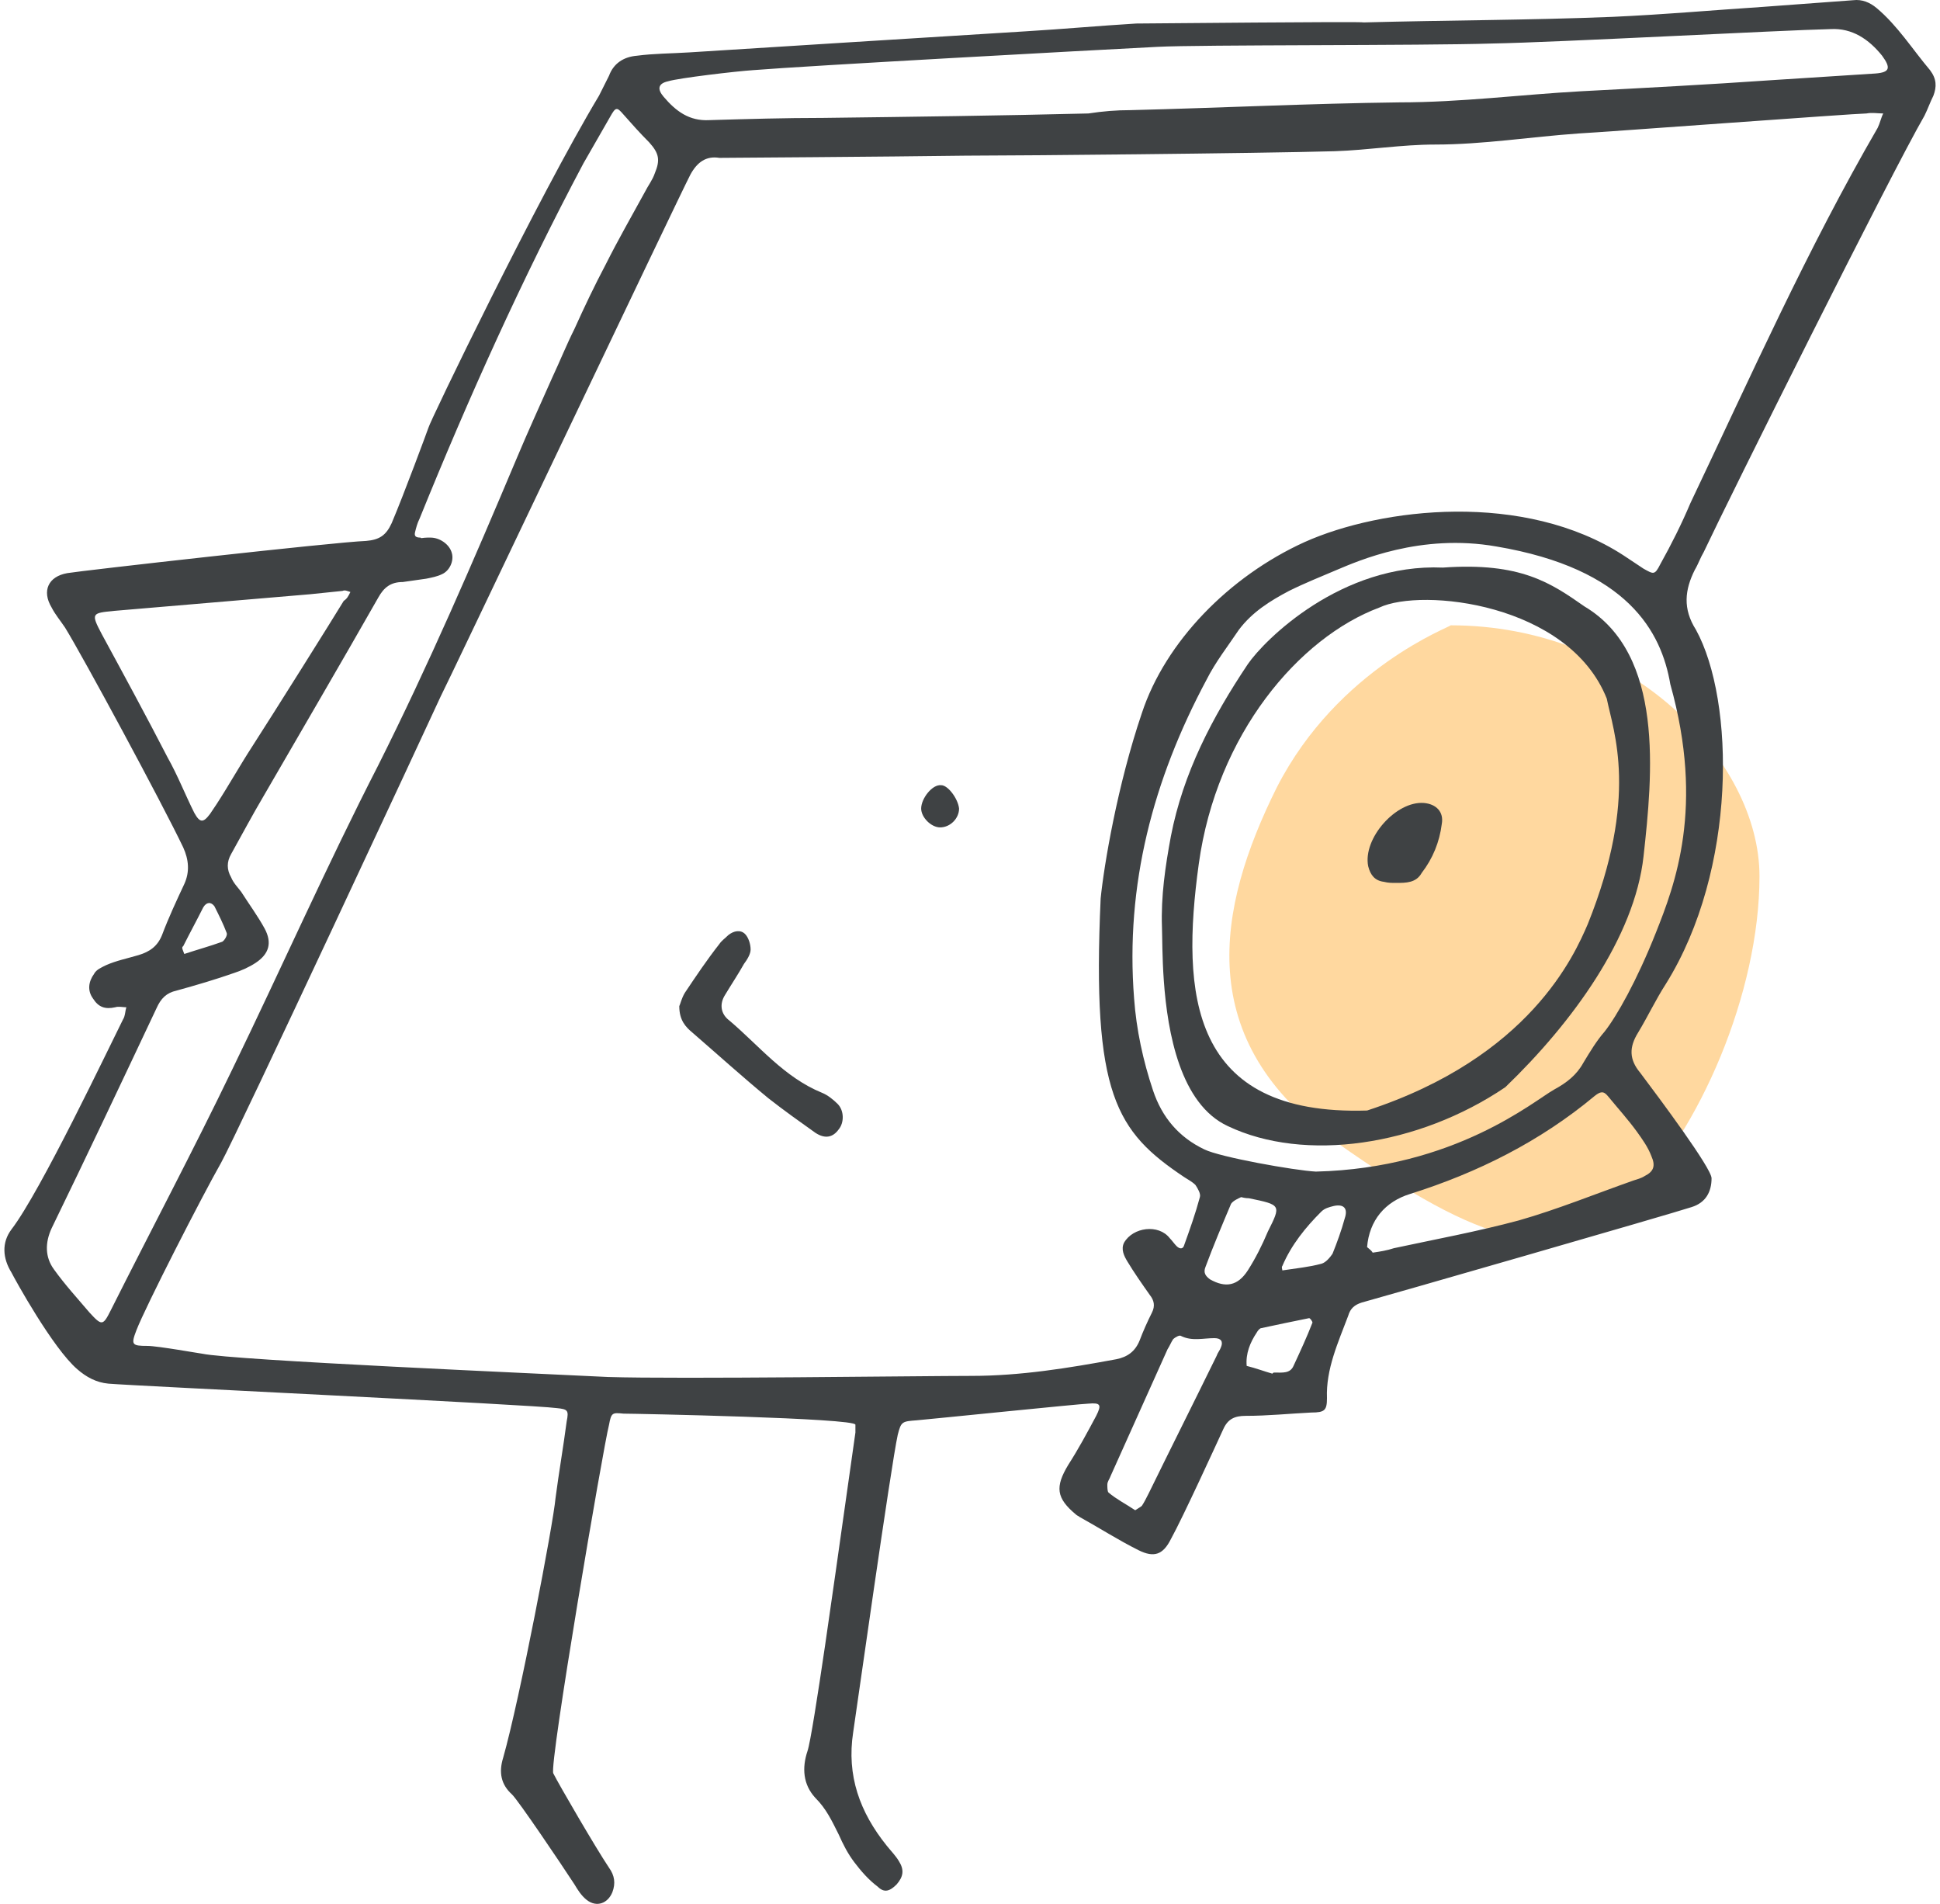 <svg width="106" height="104" viewBox="0 0 106 104" fill="none" xmlns="http://www.w3.org/2000/svg">
<path d="M69.763 43.014C66.473 49.625 65.133 56.842 73.052 62.422C80.97 68.002 85.173 69.336 89.01 65.576C92.848 61.816 96.137 54.234 96.137 47.866C96.137 41.497 89.01 34.158 79.264 34.158C79.326 34.219 73.113 36.463 69.763 43.014Z" fill="#FFD89F"/>
<path fill-rule="evenodd" clip-rule="evenodd" d="M74.514 1.225C79.021 1.103 83.589 1.103 88.097 0.921C90.838 0.8 93.579 0.557 96.32 0.376L101.253 0.012C101.741 -0.049 102.167 0.133 102.533 0.436C103.69 1.407 104.482 2.68 105.456 3.833C105.822 4.318 105.822 4.742 105.639 5.228C105.456 5.592 105.334 5.955 105.152 6.319C103.324 9.473 94.431 27.305 93.091 30.155C92.909 30.459 92.787 30.823 92.604 31.126C92.056 32.218 91.934 33.249 92.665 34.401C94.797 38.283 94.919 47.502 91.02 53.749C90.472 54.598 90.046 55.508 89.498 56.417C89.01 57.206 89.01 57.873 89.62 58.601C90.716 60.057 93.518 63.817 93.518 64.363C93.518 65.091 93.213 65.697 92.421 65.94C91.325 66.304 75.305 70.913 74.392 71.156C74.026 71.277 73.783 71.459 73.661 71.884C73.113 73.339 72.443 74.795 72.504 76.372C72.504 77.039 72.382 77.16 71.651 77.16C70.433 77.221 69.275 77.342 68.057 77.342C67.448 77.342 67.083 77.524 66.839 78.07C66.474 78.859 64.646 82.862 63.976 84.075C63.55 84.924 63.062 85.106 62.21 84.681C61.113 84.135 60.078 83.468 58.982 82.862C58.921 82.801 58.86 82.801 58.799 82.74C57.702 81.831 57.642 81.224 58.373 80.011C58.921 79.162 59.408 78.252 59.895 77.342C60.2 76.736 60.139 76.615 59.469 76.675C59.103 76.675 50.82 77.524 50.089 77.585C49.297 77.645 49.236 77.646 49.053 78.373C48.688 80.011 46.739 93.84 46.617 94.628C46.251 96.993 46.982 98.995 48.444 100.814C48.688 101.118 48.931 101.36 49.114 101.664C49.419 102.149 49.358 102.513 48.992 102.937C48.627 103.301 48.322 103.422 47.957 103.059C47.469 102.695 47.043 102.209 46.678 101.724C46.312 101.239 46.069 100.754 45.825 100.208C45.459 99.48 45.155 98.813 44.546 98.206C43.876 97.479 43.815 96.569 44.119 95.659C44.424 94.81 45.764 85.106 46.008 83.407C46.251 81.709 46.495 79.95 46.739 78.252V77.828C46.8 77.464 34.617 77.221 34.069 77.221C33.46 77.16 33.399 77.16 33.277 77.828C32.973 78.98 29.988 96.448 30.232 96.872C30.536 97.479 32.546 100.936 33.277 102.027C33.582 102.452 33.643 102.877 33.46 103.362C33.216 103.968 32.607 104.211 32.059 103.786C31.755 103.544 31.572 103.241 31.389 102.937C30.597 101.724 28.344 98.388 27.978 98.025C27.369 97.479 27.247 96.811 27.491 96.023C28.404 92.808 30.232 83.225 30.354 81.831C30.536 80.436 30.78 79.04 30.963 77.646C31.085 77.039 31.024 76.978 30.415 76.918C29.135 76.736 7.39 75.705 5.929 75.583C5.259 75.523 4.71 75.219 4.223 74.795C2.883 73.643 0.812 69.882 0.629 69.518C0.142 68.73 0.081 67.881 0.629 67.153C2.213 65.091 5.929 57.267 6.72 55.69C6.842 55.508 6.842 55.205 6.903 55.023C6.72 55.023 6.477 54.962 6.294 55.023C5.746 55.144 5.38 55.023 5.076 54.537C4.771 54.113 4.832 53.628 5.137 53.203C5.259 52.96 5.563 52.839 5.807 52.718C6.355 52.475 6.964 52.354 7.573 52.172C8.182 51.99 8.609 51.687 8.852 51.08C9.218 50.11 9.644 49.2 10.07 48.29C10.375 47.623 10.314 46.956 10.01 46.289C8.852 43.863 4.528 35.857 3.553 34.28C3.309 33.916 3.005 33.552 2.822 33.188C2.274 32.278 2.639 31.49 3.675 31.308C4.345 31.186 18.293 29.61 19.999 29.549C20.73 29.488 21.095 29.246 21.4 28.578C22.07 27.002 23.349 23.544 23.41 23.363C23.471 23.059 29.379 10.808 32.729 5.228L33.277 4.136C33.521 3.469 34.069 3.105 34.8 3.044C35.714 2.923 36.688 2.923 37.663 2.862C39.612 2.741 53.012 1.892 56.058 1.71C58.068 1.589 60.078 1.407 62.088 1.285C62.819 1.285 74.514 1.164 74.514 1.225ZM53.073 75.159C55.753 75.159 58.372 74.734 60.992 74.249C61.601 74.128 62.027 73.825 62.271 73.218C62.453 72.733 62.697 72.187 62.941 71.702C63.123 71.338 63.062 71.034 62.819 70.731C62.392 70.125 61.966 69.518 61.601 68.912C61.418 68.609 61.235 68.245 61.418 67.881C61.905 67.031 63.306 66.85 63.915 67.638C64.037 67.759 64.159 67.941 64.281 68.063C64.463 68.245 64.646 68.245 64.707 68.002C65.012 67.153 65.316 66.304 65.56 65.394C65.621 65.212 65.438 64.909 65.316 64.727C65.133 64.545 64.89 64.424 64.707 64.302C60.992 61.816 59.652 59.814 60.139 49.079C60.322 47.259 61.053 42.892 62.392 38.95C63.672 35.068 67.144 31.49 71.285 29.61C75.488 27.729 83.285 26.82 88.706 30.337L89.802 31.065C90.35 31.369 90.411 31.429 90.716 30.823C91.325 29.731 91.873 28.639 92.361 27.487C95.65 20.573 98.756 13.598 102.593 6.987C102.715 6.744 102.776 6.441 102.898 6.198C102.593 6.198 102.289 6.137 101.984 6.198C101.375 6.198 87.488 7.229 86.269 7.29C83.65 7.472 81.031 7.896 78.412 7.896C76.585 7.896 74.757 8.2 72.93 8.26C68.666 8.382 55.205 8.503 52.769 8.503C48.383 8.563 39.429 8.624 39.307 8.624C38.577 8.503 38.089 8.867 37.724 9.534C37.236 10.444 24.202 37.858 24.08 38.04C23.471 39.374 12.933 61.998 12.081 63.514C11.045 65.333 7.939 71.398 7.451 72.672C7.147 73.461 7.208 73.521 8.06 73.521C8.609 73.521 10.984 73.946 11.045 73.946C12.751 74.31 29.562 75.037 33.216 75.219C37.115 75.341 50.332 75.159 53.073 75.159ZM23.349 29.367H23.532C24.019 29.367 24.567 29.731 24.689 30.216C24.811 30.641 24.567 31.186 24.141 31.369C23.897 31.49 23.593 31.55 23.288 31.611L22.009 31.793C21.339 31.793 20.973 32.096 20.669 32.642C18.598 36.281 16.466 39.92 14.395 43.499C13.786 44.53 13.238 45.561 12.629 46.653C12.385 47.077 12.385 47.502 12.629 47.926C12.751 48.23 12.994 48.472 13.177 48.715C13.603 49.382 14.091 50.049 14.456 50.716C14.882 51.505 14.7 52.111 13.969 52.596C13.603 52.839 13.177 53.021 12.811 53.142C11.776 53.506 10.741 53.809 9.644 54.113C9.096 54.234 8.791 54.537 8.548 55.083C6.659 59.086 4.771 63.089 2.822 67.092C2.457 67.881 2.457 68.669 2.944 69.336C3.553 70.185 4.223 70.913 4.893 71.702C5.563 72.43 5.624 72.43 6.05 71.58C8.243 67.213 10.558 62.847 12.69 58.419C15.37 52.9 17.867 47.259 20.669 41.8C23.41 36.342 25.846 30.701 28.222 25.061C28.831 23.605 29.501 22.149 30.171 20.633C30.597 19.723 30.963 18.814 31.389 17.965C31.937 16.751 32.486 15.599 33.095 14.447C33.765 13.112 34.496 11.839 35.227 10.504C35.409 10.14 35.653 9.837 35.775 9.473C36.079 8.745 36.018 8.382 35.47 7.775C34.983 7.29 34.496 6.744 34.069 6.259C33.704 5.834 33.643 5.834 33.338 6.38L31.876 8.927C28.526 15.235 25.603 21.725 22.923 28.336C22.801 28.578 22.74 28.821 22.679 29.064C22.618 29.306 22.74 29.367 22.983 29.367C22.983 29.428 23.105 29.367 23.349 29.367ZM59.469 6.198C60.261 6.077 60.992 6.016 61.783 6.016C66.656 5.895 71.59 5.652 76.463 5.592C79.813 5.592 83.102 5.167 86.391 4.985C89.863 4.803 93.335 4.621 96.807 4.379L102.472 4.015C103.263 3.954 103.324 3.711 102.837 3.044C102.106 2.134 101.192 1.528 100.035 1.589C97.355 1.649 85.051 2.316 81.518 2.377C77.742 2.498 65.499 2.438 63.245 2.559C59.652 2.741 44.119 3.59 41.135 3.833C40.221 3.893 37.115 4.257 36.506 4.439C35.957 4.56 35.897 4.864 36.262 5.288C36.932 6.077 37.663 6.623 38.759 6.562C40.83 6.501 42.901 6.441 44.972 6.441C49.845 6.38 54.657 6.319 59.469 6.198ZM91.264 37.373C90.777 34.522 88.95 31.065 81.762 29.852C77.62 29.124 74.209 30.641 73.052 31.126C72.199 31.49 71.285 31.854 70.433 32.278C69.397 32.824 68.423 33.431 67.692 34.401C67.083 35.311 66.413 36.16 65.925 37.13C63.002 42.589 61.479 48.351 61.966 54.537C62.088 56.236 62.453 57.934 63.002 59.571C63.489 61.027 64.403 62.119 65.803 62.786C66.656 63.211 70.737 63.938 71.895 63.999C79.508 63.817 83.833 60.117 84.929 59.511C85.599 59.147 86.148 58.722 86.513 58.055C86.879 57.449 87.244 56.842 87.67 56.357C88.34 55.508 89.437 53.567 90.472 50.959C91.508 48.351 93.152 44.105 91.264 37.373ZM19.146 32.339C18.963 32.278 18.842 32.218 18.72 32.278C18.111 32.339 17.562 32.4 16.953 32.46C13.36 32.763 9.827 33.067 6.233 33.37C5.015 33.491 4.954 33.491 5.563 34.644C6.781 36.888 8 39.132 9.157 41.376C9.705 42.346 10.131 43.438 10.619 44.408C10.923 44.954 11.106 44.954 11.471 44.469L11.837 43.923C12.507 42.892 13.116 41.8 13.786 40.769C14.882 39.071 18.233 33.734 18.781 32.824C18.963 32.703 19.024 32.581 19.146 32.339ZM75.001 68.427C75.427 68.366 75.793 68.305 76.158 68.184C78.412 67.699 80.727 67.274 82.98 66.668C85.112 66.061 87.183 65.212 89.254 64.484C89.437 64.424 89.68 64.363 89.863 64.242C90.35 63.999 90.472 63.696 90.229 63.15C90.046 62.665 89.741 62.24 89.437 61.816C88.95 61.148 88.401 60.542 87.853 59.875C87.609 59.571 87.427 59.632 87.122 59.875C84.138 62.361 80.727 64.06 77.072 65.212C75.671 65.637 74.818 66.668 74.696 68.123C74.757 68.184 74.94 68.305 75.001 68.427ZM62.027 82.498C62.21 82.376 62.332 82.316 62.392 82.255C62.514 82.073 62.636 81.831 62.758 81.588C63.976 79.101 65.255 76.554 66.474 74.067C66.534 73.885 66.656 73.764 66.717 73.582C66.839 73.279 66.717 73.097 66.352 73.097C65.743 73.097 65.133 73.279 64.524 72.975C64.463 72.915 64.22 73.036 64.098 73.157C63.976 73.339 63.915 73.521 63.794 73.703L60.687 80.618C60.626 80.799 60.504 80.921 60.504 81.103C60.504 81.224 60.504 81.467 60.565 81.527C60.992 81.891 61.479 82.134 62.027 82.498ZM67.814 65.394C67.692 65.455 67.387 65.576 67.265 65.758C66.778 66.91 66.291 68.063 65.864 69.215C65.743 69.518 65.864 69.7 66.108 69.882C66.961 70.367 67.631 70.246 68.179 69.397C68.605 68.73 68.971 68.002 69.275 67.274C70.006 65.819 70.006 65.819 68.24 65.455C68.179 65.455 68.057 65.455 67.814 65.394ZM69.641 74.977C70.067 74.977 70.494 75.037 70.676 74.613C71.042 73.825 71.407 73.036 71.712 72.248C71.712 72.187 71.59 72.005 71.529 72.005C70.615 72.187 69.763 72.369 68.91 72.551C68.849 72.551 68.727 72.672 68.666 72.793C68.301 73.339 68.057 73.946 68.118 74.613C68.605 74.734 69.093 74.916 69.519 75.037C69.58 74.977 69.58 74.977 69.641 74.977ZM70.067 69.397C70.859 69.276 71.529 69.215 72.199 69.033C72.443 68.972 72.686 68.669 72.808 68.487C73.052 67.881 73.296 67.213 73.478 66.546C73.661 66.001 73.417 65.758 72.869 65.879C72.626 65.94 72.382 66.001 72.199 66.182C71.346 67.031 70.555 68.002 70.067 69.154C70.006 69.215 70.067 69.336 70.067 69.397ZM10.07 52.111C10.801 51.869 11.471 51.687 12.141 51.444C12.263 51.383 12.446 51.08 12.385 50.959C12.202 50.474 11.959 49.989 11.715 49.503C11.532 49.261 11.289 49.261 11.106 49.564C10.741 50.292 10.375 50.959 10.01 51.687C9.888 51.747 10.01 51.929 10.07 52.111Z" fill="#3F4244"/>
<path fill-rule="evenodd" clip-rule="evenodd" d="M37.115 54.962C37.176 54.841 37.237 54.537 37.419 54.234C38.028 53.324 38.638 52.415 39.307 51.565C39.429 51.383 39.612 51.262 39.795 51.08C40.099 50.838 40.465 50.777 40.709 51.02C40.891 51.202 41.013 51.565 41.013 51.869C41.013 52.111 40.83 52.415 40.648 52.657C40.343 53.203 39.977 53.749 39.612 54.355C39.307 54.841 39.368 55.386 39.856 55.75C41.5 57.145 42.84 58.844 44.911 59.693C45.216 59.814 45.52 60.057 45.764 60.299C46.13 60.663 46.13 61.33 45.825 61.694C45.52 62.119 45.094 62.24 44.546 61.876C43.693 61.27 42.84 60.663 41.988 59.996C40.587 58.844 39.247 57.631 37.846 56.418C37.48 56.114 37.115 55.75 37.115 54.962ZM52.403 44.166C52.403 44.712 51.916 45.197 51.368 45.197C50.88 45.197 50.332 44.651 50.332 44.166C50.332 43.62 50.941 42.832 51.429 42.892C51.794 42.892 52.342 43.62 52.403 44.166ZM67.083 61.512C64.497 60.308 63.796 56.431 63.591 53.581C63.497 52.268 63.508 51.172 63.489 50.656C63.428 48.957 63.672 47.32 63.976 45.682C64.646 42.225 66.23 39.193 68.179 36.281C69.093 34.947 73.296 30.762 78.838 31.005C83.102 30.701 84.747 31.854 86.574 33.127C90.96 35.735 90.29 42.346 89.802 46.774C89.315 51.202 85.904 55.872 82.249 59.389C77.498 62.604 71.285 63.514 67.083 61.512ZM74.697 60.663C83.589 57.752 86.026 52.172 86.757 50.474C89.559 43.499 88.158 39.981 87.792 38.161C85.721 32.945 77.681 32.096 75.367 33.188C70.981 34.826 66.474 40.102 65.499 47.199C64.524 54.295 65.012 60.966 74.697 60.663Z" fill="#3F4244"/>
<path fill-rule="evenodd" clip-rule="evenodd" d="M76.28 48.23C76.036 48.23 75.854 48.23 75.61 48.169C75.123 48.108 74.879 47.805 74.757 47.32C74.453 45.803 76.28 43.741 77.803 43.863C78.473 43.923 78.899 44.348 78.777 45.015C78.656 45.986 78.29 46.895 77.681 47.684C77.376 48.23 76.828 48.23 76.28 48.23Z" fill="#3F4244"/>
</svg>
